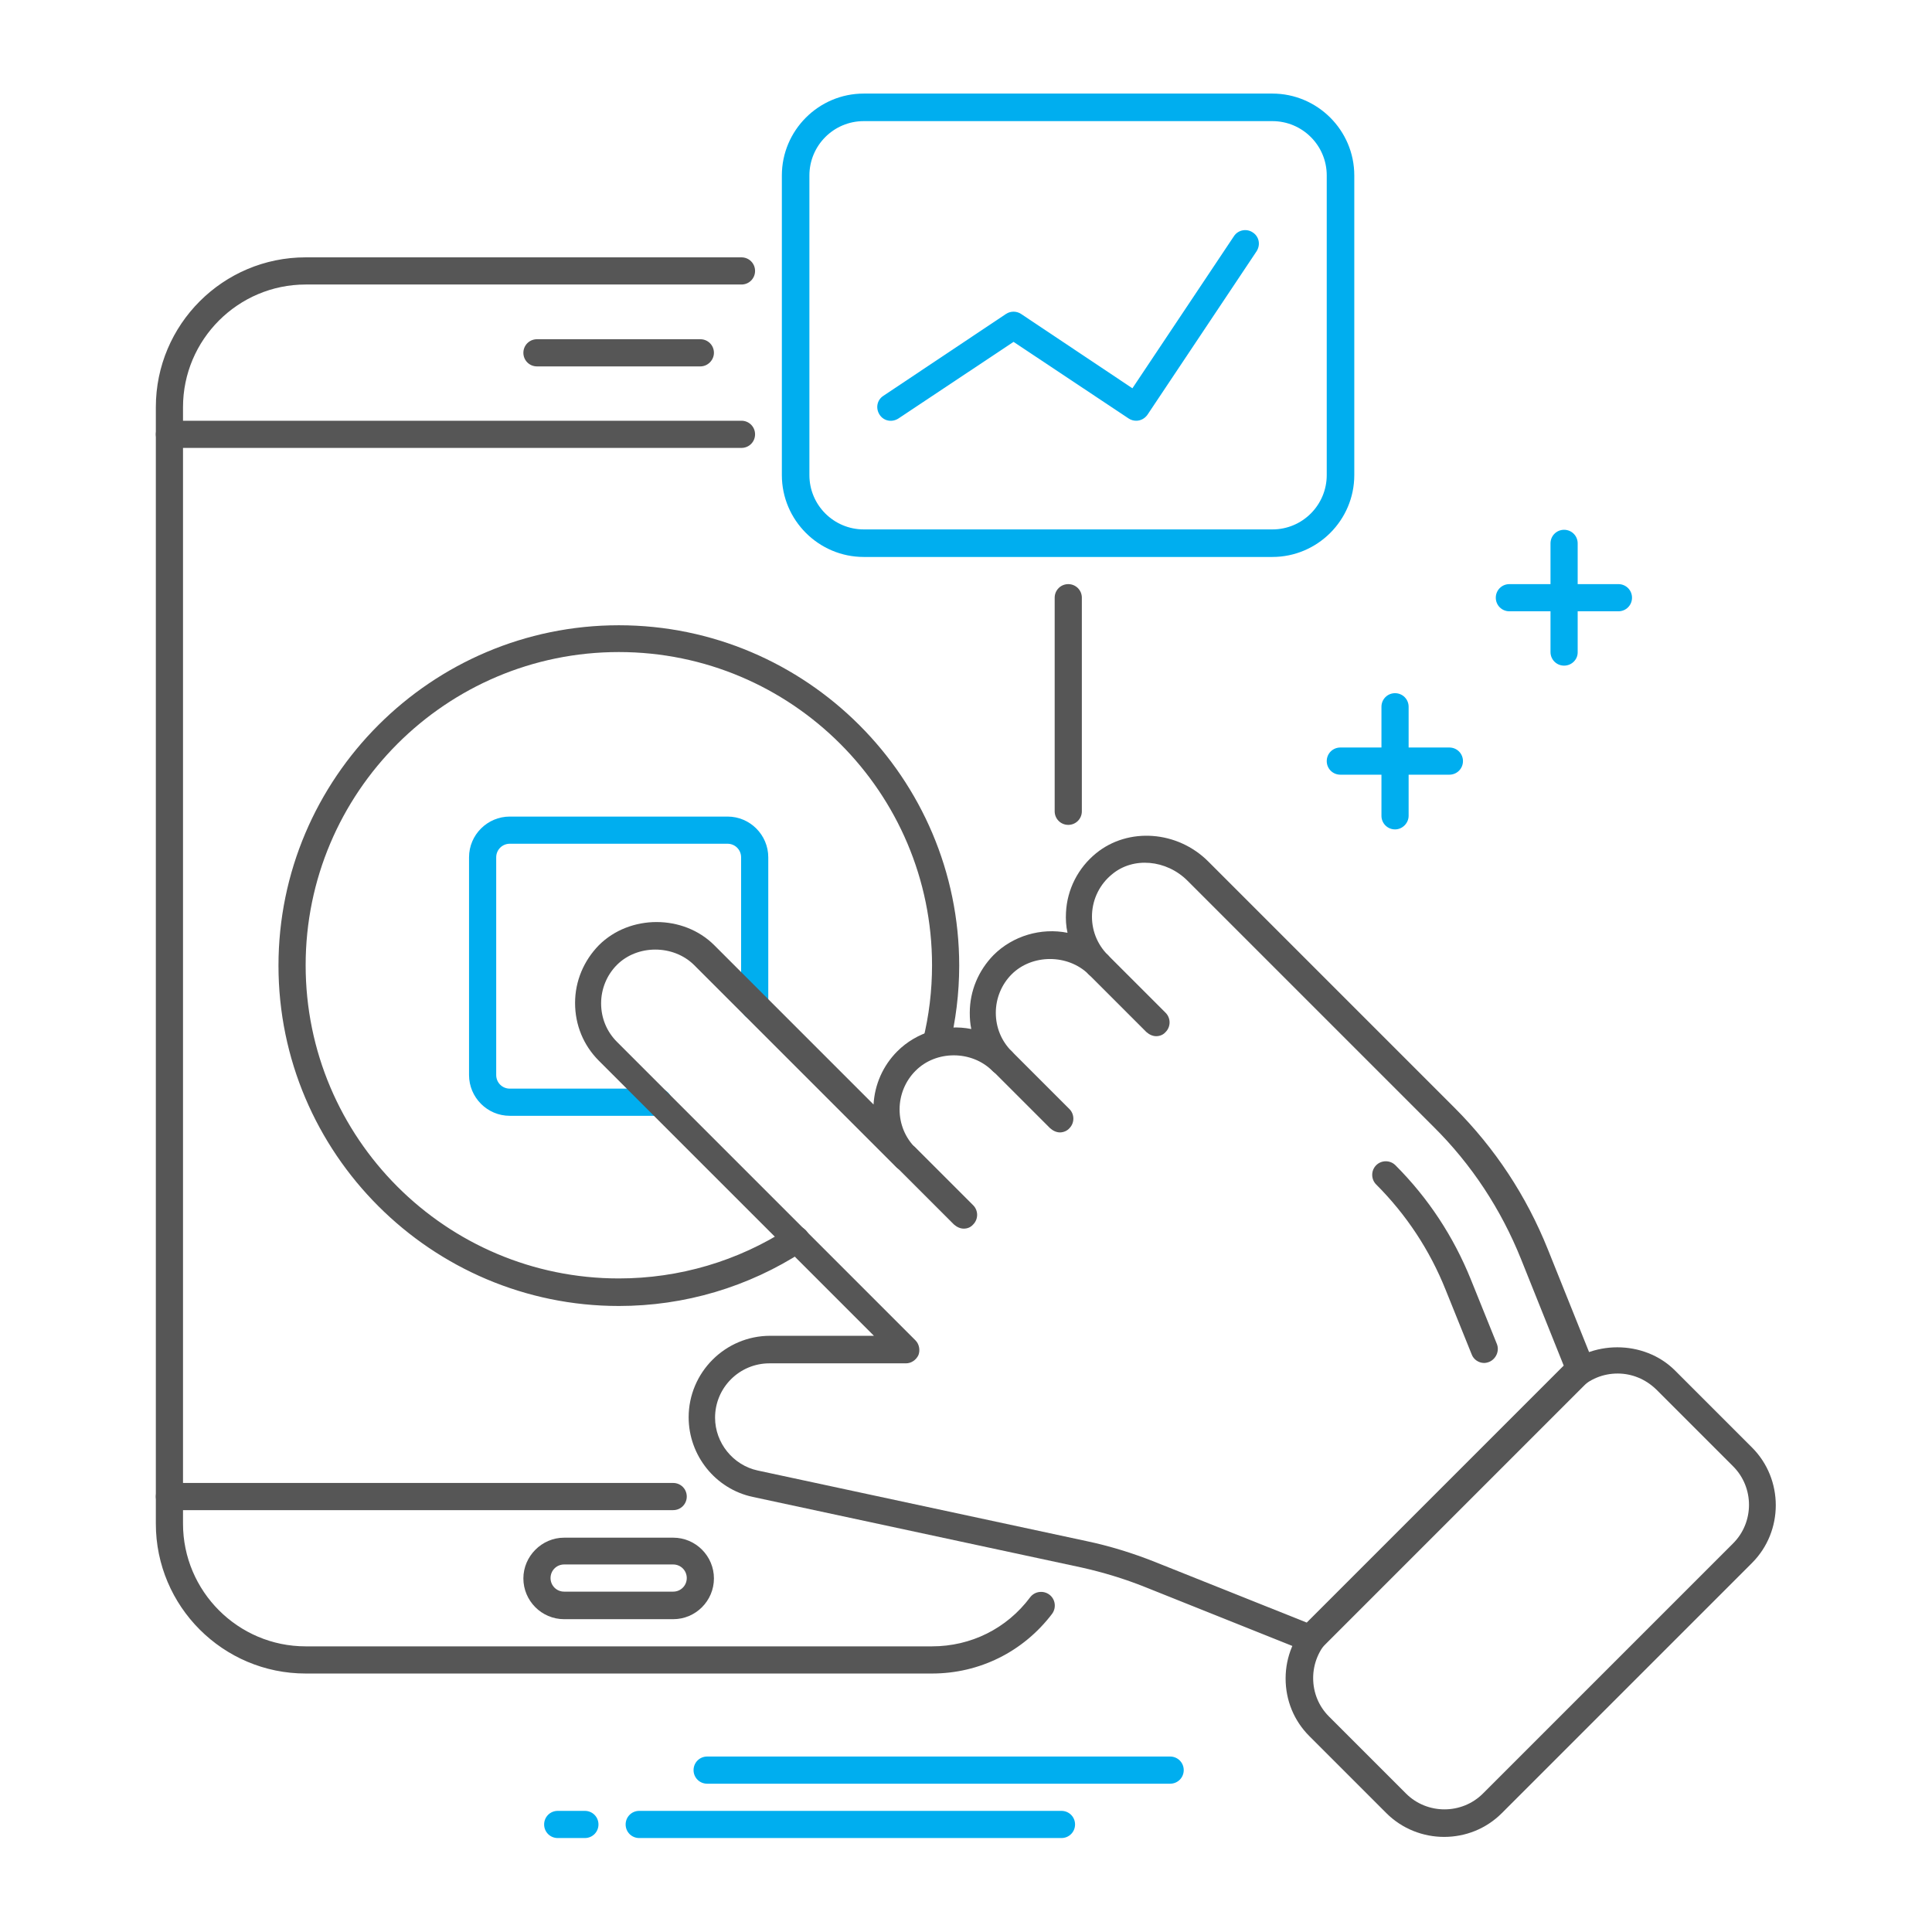 <?xml version="1.0" encoding="utf-8"?>
<!-- Generator: Adobe Illustrator 22.1.0, SVG Export Plug-In . SVG Version: 6.00 Build 0)  -->
<svg version="1.1" id="Layer_1" xmlns="http://www.w3.org/2000/svg" xmlns:xlink="http://www.w3.org/1999/xlink" x="0px" y="0px"
	 viewBox="0 0 512 512" style="enable-background:new 0 0 512 512;" xml:space="preserve">
<style type="text/css">
	.st0{fill:#565656;}
	.st1{fill:#00AEEF;}
</style>
<g>
	<g>
		<g>
			<path class="st0" d="M164,346.1c-49.7,0-90.2-40.5-90.2-90.2c0-49.7,40.5-90.2,90.2-90.2s90.2,40.5,90.2,90.2
				c0,7.3-0.9,14.5-2.6,21.5c-0.5,1.9-2.4,3.1-4.4,2.6c-1.9-0.5-3.1-2.4-2.6-4.4c1.6-6.4,2.4-13.1,2.4-19.8c0-45.8-37.2-83-83-83
				s-83,37.2-83,83s37.2,83,83,83c16,0,31.6-4.6,45-13.3c1.7-1.1,3.9-0.6,5,1.1c1.1,1.7,0.6,3.9-1.1,5
				C198.3,341.1,181.4,346.1,164,346.1z"/>
			<g>
				<path class="st0" d="M247,443.5H81c-21.9,0-39.7-17.8-39.7-39.7V107.9C41.3,86,59.1,68.2,81,68.2h115.5c2,0,3.6,1.6,3.6,3.6
					c0,2-1.6,3.6-3.6,3.6H81c-17.9,0-32.5,14.6-32.5,32.5v295.9c0,17.9,14.6,32.5,32.5,32.5h166c10.3,0,19.8-4.7,26-13
					c1.2-1.6,3.5-1.9,5.1-0.7c1.6,1.2,1.9,3.5,0.7,5.1C271.2,437.7,259.6,443.5,247,443.5z"/>
				<path class="st0" d="M283.1,218.6c-2,0-3.6-1.6-3.6-3.6v-56.6c0-2,1.6-3.6,3.6-3.6c2,0,3.6,1.6,3.6,3.6V215
					C286.7,217,285.1,218.6,283.1,218.6z"/>
				<path class="st0" d="M178.4,400.2H44.9c-2,0-3.6-1.6-3.6-3.6c0-2,1.6-3.6,3.6-3.6h133.5c2,0,3.6,1.6,3.6,3.6
					C182,398.6,180.4,400.2,178.4,400.2z"/>
				<path class="st0" d="M196.5,118.7H44.9c-2,0-3.6-1.6-3.6-3.6c0-2,1.6-3.6,3.6-3.6h151.6c2,0,3.6,1.6,3.6,3.6
					C200.1,117.1,198.5,118.7,196.5,118.7z"/>
				<path class="st0" d="M185.6,97.1h-43.3c-2,0-3.6-1.6-3.6-3.6c0-2,1.6-3.6,3.6-3.6h43.3c2,0,3.6,1.6,3.6,3.6
					C189.2,95.4,187.6,97.1,185.6,97.1z"/>
				<path class="st0" d="M178.4,429.1h-28.9c-6,0-10.8-4.9-10.8-10.8s4.9-10.8,10.8-10.8h28.9c6,0,10.8,4.9,10.8,10.8
					S184.4,429.1,178.4,429.1z M149.5,414.6c-2,0-3.6,1.6-3.6,3.6c0,2,1.6,3.6,3.6,3.6h28.9c2,0,3.6-1.6,3.6-3.6
					c0-2-1.6-3.6-3.6-3.6H149.5z"/>
			</g>
			<path class="st1" d="M174.5,295.7h-39.4c-6,0-10.8-4.9-10.8-10.8v-57.7c0-6,4.9-10.8,10.8-10.8h57.7c6,0,10.8,4.9,10.8,10.8v39.5
				c0,2-1.6,3.6-3.6,3.6c-2,0-3.6-1.6-3.6-3.6v-39.5c0-2-1.6-3.6-3.6-3.6h-57.7c-2,0-3.6,1.6-3.6,3.6v57.7c0,2,1.6,3.6,3.6,3.6h39.4
				c2,0,3.6,1.6,3.6,3.6C178.1,294.1,176.5,295.7,174.5,295.7z"/>
		</g>
		<g>
			<g>
				<path class="st0" d="M382.7,486.8c-5.5,0-11.1-2.1-15.3-6.3L347,460.1c-4.1-4.1-6.3-9.5-6.3-15.3c0-5.8,2.3-11.2,6.3-15.3
					l66.3-66.3c8.2-8.2,22.4-8.2,30.6,0l20.4,20.4c8.4,8.4,8.4,22.2,0,30.6L398,480.5C393.8,484.7,388.3,486.8,382.7,486.8z
					 M428.7,364c-3.9,0-7.5,1.5-10.2,4.2l-66.3,66.3c-2.7,2.7-4.2,6.4-4.2,10.2c0,3.9,1.5,7.5,4.2,10.2l20.4,20.4
					c5.6,5.6,14.8,5.6,20.4,0l66.3-66.3c5.6-5.6,5.6-14.8,0-20.4l-20.4-20.4C436.1,365.5,432.5,364,428.7,364z"/>
				<path class="st0" d="M347.3,437.9c-0.5,0-0.9-0.1-1.3-0.3l-42.5-17c-5.5-2.2-11.1-3.9-16.9-5.2l-87.1-18.7
					c-9.9-2.1-17-11-17-21.1c0-11.9,9.7-21.6,21.6-21.6h27.5l-72.9-72.9c-4.1-4.1-6.3-9.5-6.3-15.3c0-5.8,2.3-11.2,6.3-15.3
					c8.2-8.2,22.4-8.2,30.6,0l42.2,42.2c0.3-5.3,2.5-10.3,6.3-14.1c5.1-5.1,12.6-7.3,19.6-5.9c-0.3-1.4-0.4-2.8-0.4-4.3
					c0-5.8,2.3-11.2,6.3-15.3c5.1-5.1,12.6-7.3,19.6-5.9c-0.4-1.8-0.5-3.6-0.4-5.4c0.3-6.1,3.2-11.8,8-15.7l0,0
					c8.5-6.9,21.5-6,29.7,2.2l65.2,65.2c10.8,10.8,19.1,23.4,24.8,37.6l12.2,30.4c0.5,1.3,0.2,2.9-0.8,3.9l-71.5,71.5
					C349.1,437.5,348.2,437.9,347.3,437.9z M203.9,361.3c-7.9,0-14.4,6.4-14.4,14.4c0,6.7,4.8,12.6,11.3,14l87.1,18.7
					c6.2,1.3,12.3,3.2,18.1,5.5l40.3,16.1l68.1-68.1l-11.3-28.2c-5.3-13.2-13.1-25.1-23.2-35.1l-65.2-65.2c-5.6-5.6-14.4-6.4-20-1.7
					l0,0c-3.2,2.6-5.1,6.4-5.3,10.5c-0.2,4.1,1.3,8,4.2,10.9l0,0c1.4,1.4,1.4,3.7,0,5.1c-1.4,1.4-3.7,1.4-5.1,0l0,0l0,0
					c-5.5-5.4-15-5.4-20.4,0c-2.7,2.7-4.2,6.4-4.2,10.2c0,3.9,1.5,7.5,4.2,10.2c0.7,0.7,1.1,1.6,1.1,2.6s-0.4,1.8-1.1,2.6
					c-1.4,1.4-3.7,1.4-5.1,0c-5.5-5.5-15-5.5-20.4,0c-2.7,2.7-4.2,6.4-4.2,10.2c0,3.9,1.5,7.5,4.2,10.2l0,0c1.4,1.4,1.4,3.7,0,5.1
					s-3.7,1.4-5.1,0l0,0l-53.6-53.6c-5.5-5.4-15-5.4-20.4,0c-2.7,2.7-4.2,6.4-4.2,10.2c0,3.9,1.5,7.5,4.2,10.2l79.1,79.1
					c1,1,1.3,2.6,0.8,3.9c-0.6,1.3-1.9,2.2-3.3,2.2H203.9z M292.5,228.9L292.5,228.9L292.5,228.9z"/>
				<path class="st0" d="M280.9,300.1c-0.9,0-1.8-0.4-2.6-1.1L263,283.7c-1.4-1.4-1.4-3.7,0-5.1s3.7-1.4,5.1,0l15.3,15.3
					c1.4,1.4,1.4,3.7,0,5.1C282.8,299.7,281.8,300.1,280.9,300.1z"/>
				<path class="st0" d="M306.4,274.6c-0.9,0-1.8-0.4-2.6-1.1l-15.3-15.3c-1.4-1.4-1.4-3.7,0-5.1s3.7-1.4,5.1,0l15.3,15.3
					c1.4,1.4,1.4,3.7,0,5.1C308.3,274.2,307.4,274.6,306.4,274.6z"/>
				<path class="st0" d="M255.4,325.6c-0.9,0-1.8-0.4-2.6-1.1l-15.3-15.3c-1.4-1.4-1.4-3.7,0-5.1s3.7-1.4,5.1,0l15.3,15.3
					c1.4,1.4,1.4,3.7,0,5.1C257.2,325.3,256.3,325.6,255.4,325.6z"/>
			</g>
			<path class="st0" d="M393.3,361.2c-1.4,0-2.8-0.9-3.3-2.3l-6.9-17.1c-4.2-10.5-10.4-19.9-18.4-27.9c-1.4-1.4-1.4-3.7,0-5.1
				c1.4-1.4,3.7-1.4,5.1,0c8.7,8.7,15.4,18.9,20,30.3l6.9,17.1c0.7,1.8-0.2,3.9-2,4.7C394.2,361.1,393.7,361.2,393.3,361.2z"/>
		</g>
		<g>
			<g>
				<path class="st1" d="M369.7,219.8c-2,0-3.6-1.6-3.6-3.6v-28.9c0-2,1.6-3.6,3.6-3.6c2,0,3.6,1.6,3.6,3.6v28.9
					C373.3,218.1,371.7,219.8,369.7,219.8z"/>
				<path class="st1" d="M384.1,205.3h-28.9c-2,0-3.6-1.6-3.6-3.6c0-2,1.6-3.6,3.6-3.6h28.9c2,0,3.6,1.6,3.6,3.6
					C387.7,203.7,386.1,205.3,384.1,205.3z"/>
			</g>
			<g>
				<path class="st1" d="M414.5,176.4c-2,0-3.6-1.6-3.6-3.6V144c0-2,1.6-3.6,3.6-3.6c2,0,3.6,1.6,3.6,3.6v28.9
					C418.1,174.8,416.5,176.4,414.5,176.4z"/>
				<path class="st1" d="M428.9,162h-28.9c-2,0-3.6-1.6-3.6-3.6s1.6-3.6,3.6-3.6h28.9c2,0,3.6,1.6,3.6,3.6S430.9,162,428.9,162z"/>
			</g>
		</g>
		<g>
			<path class="st1" d="M337.2,147.6H228.9c-11.9,0-21.7-9.7-21.7-21.7V46.5c0-11.9,9.7-21.7,21.7-21.7h108.3
				c11.9,0,21.7,9.7,21.7,21.7v79.4C358.9,137.9,349.1,147.6,337.2,147.6z M228.9,32.1c-8,0-14.4,6.5-14.4,14.4v79.4
				c0,8,6.5,14.4,14.4,14.4h108.3c8,0,14.4-6.5,14.4-14.4V46.5c0-8-6.5-14.4-14.4-14.4H228.9z"/>
			<g>
				<path class="st1" d="M301.1,111.5c-0.7,0-1.4-0.2-2-0.6l-30.5-20.3l-30.5,20.3c-1.7,1.1-3.9,0.7-5-1c-1.1-1.7-0.7-3.9,1-5
					l32.5-21.7c1.2-0.8,2.8-0.8,4,0l29.5,19.7L327,62.6c1.1-1.7,3.4-2.1,5-1c1.7,1.1,2.1,3.3,1,5l-28.9,43.3
					C303.4,110.9,302.3,111.5,301.1,111.5z"/>
			</g>
		</g>
	</g>
	<g>
		<path class="st1" d="M310.1,472.7H187.4c-2,0-3.6-1.6-3.6-3.6c0-2,1.6-3.6,3.6-3.6h122.7c2,0,3.6,1.6,3.6,3.6
			C313.7,471.1,312.1,472.7,310.1,472.7z"/>
		<path class="st1" d="M155,487.1h-7.2c-2,0-3.6-1.6-3.6-3.6c0-2,1.6-3.6,3.6-3.6h7.2c2,0,3.6,1.6,3.6,3.6
			C158.6,485.5,157,487.1,155,487.1z"/>
		<path class="st1" d="M281.3,487.1H169.4c-2,0-3.6-1.6-3.6-3.6c0-2,1.6-3.6,3.6-3.6h111.9c2,0,3.6,1.6,3.6,3.6
			C284.9,485.5,283.3,487.1,281.3,487.1z"/>
	</g>
</g>
</svg>
